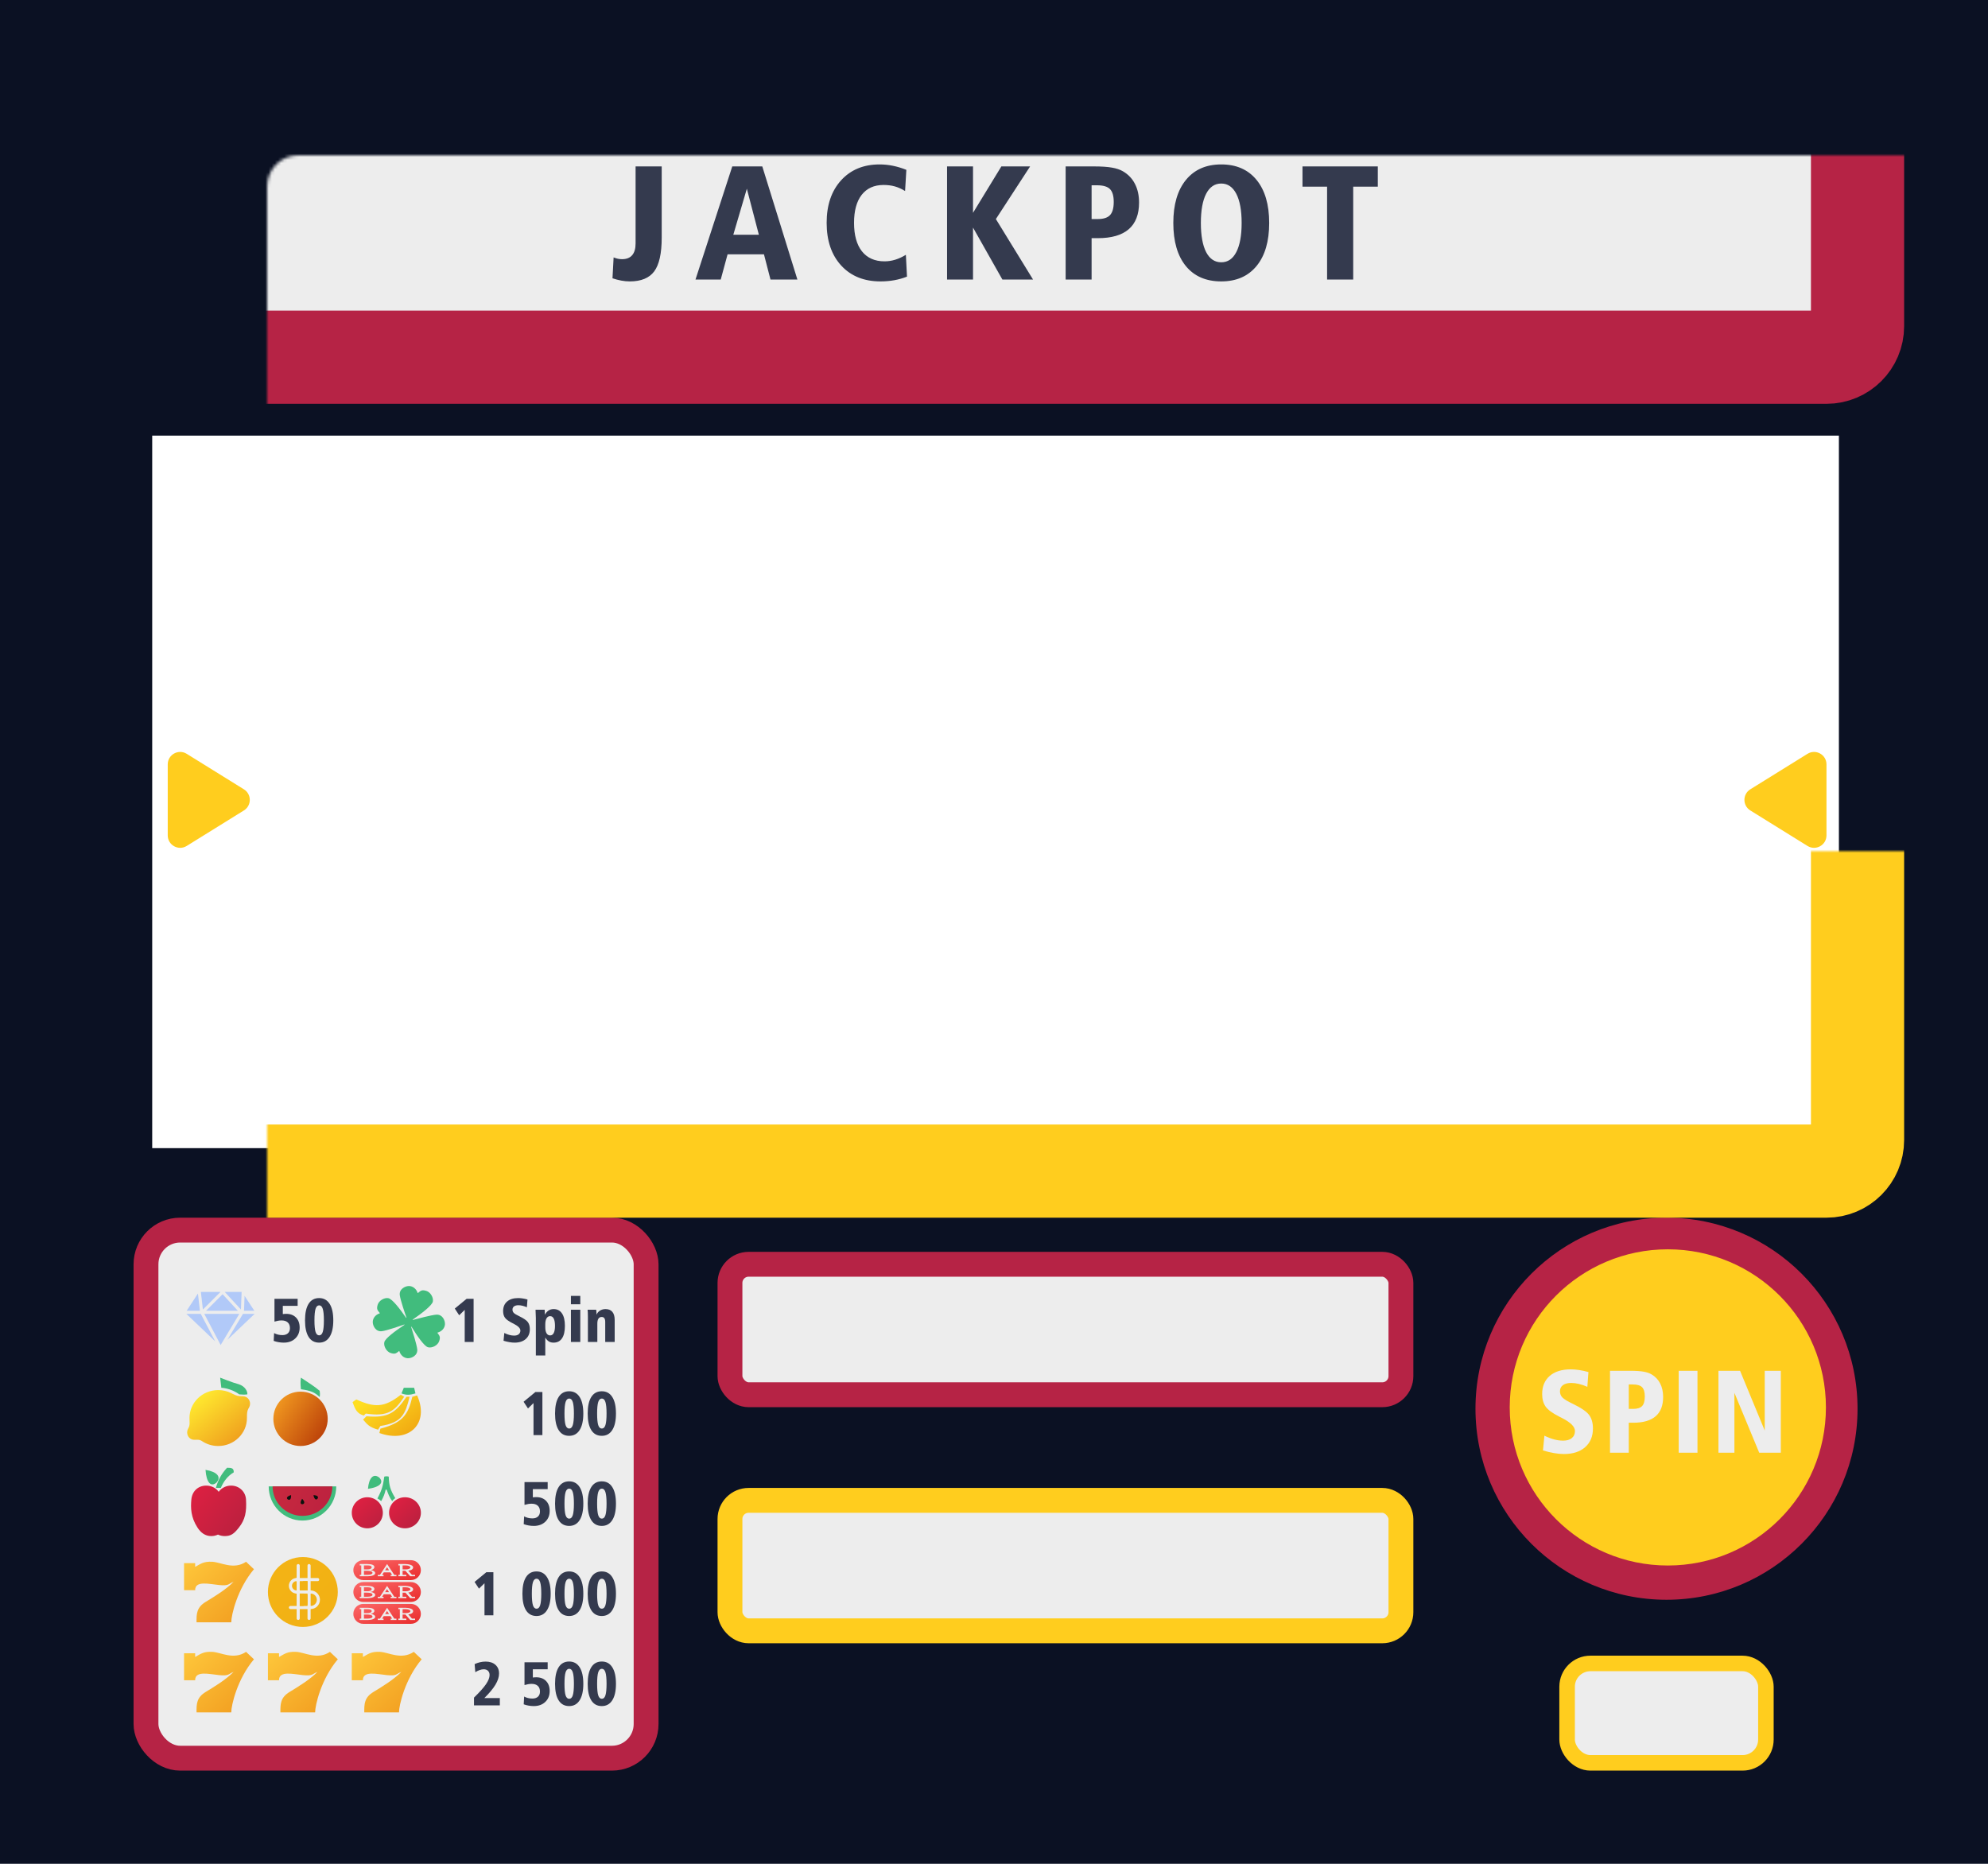 <svg width="640" height="600" viewBox="0 0 640 600" fill="none" xmlns="http://www.w3.org/2000/svg">
<g clip-path="url(#clip0_2_6497)">
<path fill-rule="evenodd" clip-rule="evenodd" d="M640 369.616V603H-8V369.616V-11H640V369.616ZM49 140.234V369.616H592V140.234H49Z" fill="#0B1123"/>
<rect x="47" y="396" width="161" height="170" rx="11" fill="#EDEDED" stroke="#B62345" stroke-width="8"/>
<path d="M74.449 551.25C74.449 549.001 76.349 540.579 81.75 534.165L79.217 531.767C75.194 534.464 71.171 531.917 68.339 531.767C65.508 531.618 64.566 532.456 62.826 533.416V532.217H59.25V540.909H62.826C62.784 537.718 67.445 538.961 70.575 539.261C73.704 539.56 73.391 538.964 75.194 538.212C72.907 540.586 69.233 542.857 66.253 544.656C63.273 546.454 63.25 548.525 63.273 551.25H74.449Z" fill="url(#paint0_linear_2_6497)"/>
<path d="M101.449 551.25C101.449 549.001 103.349 540.579 108.75 534.165L106.217 531.767C102.194 534.464 98.171 531.917 95.339 531.767C92.508 531.618 91.566 532.456 89.826 533.416V532.217H86.25V540.909H89.826C89.784 537.718 94.445 538.961 97.575 539.261C100.704 539.56 100.391 538.964 102.194 538.212C99.907 540.586 96.233 542.857 93.253 544.656C90.273 546.454 90.25 548.525 90.273 551.25H101.449Z" fill="url(#paint1_linear_2_6497)"/>
<path d="M128.449 551.25C128.449 549.001 130.349 540.579 135.75 534.165L133.217 531.767C129.194 534.464 125.171 531.917 122.339 531.767C119.508 531.618 118.566 532.456 116.826 533.416V532.217H113.25V540.909H116.826C116.784 537.718 121.445 538.961 124.575 539.261C127.704 539.56 127.391 538.964 129.194 538.212C126.907 540.586 123.233 542.857 120.253 544.656C117.273 546.454 117.25 548.525 117.273 551.25H128.449Z" fill="url(#paint2_linear_2_6497)"/>
<path d="M155.934 546.637H160.914V549H152.594V546.5C154.391 544.755 155.676 543.32 156.451 542.193C157.226 541.061 157.613 540.071 157.613 539.225C157.613 538.658 157.444 538.209 157.105 537.877C156.767 537.545 156.311 537.379 155.738 537.379C155.328 537.379 154.892 537.46 154.43 537.623C153.967 537.779 153.495 538.01 153.014 538.316L152.799 535.719C153.333 535.458 153.906 535.257 154.518 535.113C155.13 534.97 155.735 534.898 156.334 534.898C157.656 534.898 158.707 535.243 159.488 535.934C160.27 536.624 160.66 537.558 160.66 538.736C160.66 539.843 160.276 541.041 159.508 542.33C158.74 543.613 157.548 545.048 155.934 546.637ZM168.854 535.123H176.314V537.379H171.539V540.035C171.708 540.009 171.881 539.99 172.057 539.977C172.239 539.964 172.431 539.957 172.633 539.957C173.967 539.957 175.022 540.357 175.797 541.158C176.572 541.952 176.959 543.027 176.959 544.381C176.959 545.826 176.487 546.995 175.543 547.887C174.605 548.779 173.368 549.225 171.832 549.225C171.279 549.225 170.729 549.176 170.182 549.078C169.641 548.987 169.114 548.847 168.6 548.658L168.736 546.158C169.114 546.367 169.527 546.526 169.977 546.637C170.432 546.747 170.904 546.803 171.393 546.803C172.161 546.803 172.76 546.604 173.189 546.207C173.619 545.81 173.834 545.26 173.834 544.557C173.834 543.756 173.6 543.144 173.131 542.721C172.669 542.291 171.998 542.076 171.119 542.076C170.774 542.076 170.413 542.109 170.035 542.174C169.664 542.239 169.27 542.333 168.854 542.457V535.123ZM183.248 537.223C182.708 537.223 182.317 537.597 182.076 538.346C181.842 539.088 181.725 540.325 181.725 542.057C181.725 543.788 181.842 545.025 182.076 545.768C182.317 546.51 182.708 546.881 183.248 546.881C183.782 546.881 184.166 546.507 184.4 545.758C184.641 545.003 184.762 543.769 184.762 542.057C184.762 540.344 184.641 539.111 184.4 538.355C184.166 537.6 183.782 537.223 183.248 537.223ZM183.229 534.879C184.693 534.879 185.82 535.497 186.607 536.734C187.395 537.965 187.789 539.739 187.789 542.057C187.789 544.361 187.392 546.132 186.598 547.369C185.81 548.606 184.687 549.225 183.229 549.225C181.751 549.225 180.624 548.613 179.85 547.389C179.075 546.158 178.688 544.381 178.688 542.057C178.688 539.719 179.075 537.939 179.85 536.715C180.624 535.491 181.751 534.879 183.229 534.879ZM193.756 537.223C193.215 537.223 192.825 537.597 192.584 538.346C192.35 539.088 192.232 540.325 192.232 542.057C192.232 543.788 192.35 545.025 192.584 545.768C192.825 546.51 193.215 546.881 193.756 546.881C194.29 546.881 194.674 546.507 194.908 545.758C195.149 545.003 195.27 543.769 195.27 542.057C195.27 540.344 195.149 539.111 194.908 538.355C194.674 537.6 194.29 537.223 193.756 537.223ZM193.736 534.879C195.201 534.879 196.327 535.497 197.115 536.734C197.903 537.965 198.297 539.739 198.297 542.057C198.297 544.361 197.9 546.132 197.105 547.369C196.318 548.606 195.195 549.225 193.736 549.225C192.258 549.225 191.132 548.613 190.357 547.389C189.583 546.158 189.195 544.381 189.195 542.057C189.195 539.719 189.583 537.939 190.357 536.715C191.132 535.491 192.258 534.879 193.736 534.879Z" fill="#343A4E"/>
<path d="M108.75 512.5C108.75 518.713 103.713 523.75 97.5 523.75C91.287 523.75 86.25 518.713 86.25 512.5C86.25 506.287 91.287 501.25 97.5 501.25C103.713 501.25 108.75 506.287 108.75 512.5Z" fill="url(#paint3_linear_2_6497)"/>
<path d="M96 504V521" stroke="#EDEDED" stroke-linecap="round"/>
<path d="M99.5 504V521" stroke="#EDEDED" stroke-linecap="round"/>
<line x1="102.268" y1="508.5" x2="95.5" y2="508.5" stroke="#EDEDED" stroke-linecap="round"/>
<line x1="99.857" y1="512.5" x2="95.5" y2="512.5" stroke="#EDEDED" stroke-linecap="round"/>
<line x1="99.75" y1="517.5" x2="93.5" y2="517.5" stroke="#EDEDED" stroke-linecap="round"/>
<path d="M97.5 510.5C97.5 511.605 96.605 512.5 95.5 512.5C94.395 512.5 93.5 511.605 93.5 510.5C93.5 509.395 94.395 508.5 95.5 508.5C96.605 508.5 97.5 509.395 97.5 510.5Z" stroke="#EDEDED" stroke-linejoin="round"/>
<path d="M102.5 515C102.5 516.381 101.381 517.5 100 517.5C98.619 517.5 97.5 516.381 97.5 515C97.5 513.619 98.619 512.5 100 512.5C101.381 512.5 102.5 513.619 102.5 515Z" stroke="#EDEDED" stroke-linejoin="round"/>
<rect x="96.5" y="513" width="2.5" height="4" fill="#F2B114"/>
<rect x="96.5" y="509" width="2.5" height="3" fill="#F2B214"/>
<path fill-rule="evenodd" clip-rule="evenodd" d="M116.96 516.331C115.187 516.331 113.75 517.768 113.75 519.54C113.75 521.313 115.187 522.75 116.96 522.75H132.283C134.055 522.75 135.492 521.313 135.492 519.54C135.492 517.768 134.055 516.331 132.283 516.331H116.96ZM123.476 521.083V521.508H121.619V521.083H122.305C122.69 520.492 123.074 519.908 123.459 519.331C123.849 518.75 124.237 518.164 124.622 517.573C125.006 518.164 125.391 518.75 125.776 519.331C126.166 519.908 126.554 520.492 126.938 521.083H127.624V521.508H125.767V521.083H126.236C126.119 520.904 126.002 520.726 125.885 520.551C125.824 520.456 125.763 520.361 125.702 520.265H123.539L123.35 520.551L122.999 521.083H123.476ZM124.53 518.74C124.535 518.729 124.544 518.711 124.555 518.686C124.571 518.661 124.591 518.62 124.613 518.562L124.697 518.74L125.257 519.594H123.986C124.064 519.469 124.148 519.331 124.237 519.18C124.332 519.026 124.429 518.879 124.53 518.74ZM130.82 521.508V521.064H129.607V519.754H130.054H130.277C130.334 519.75 130.412 519.748 130.511 519.748L132.076 521.508H133.629V521.064H132.629L131.437 519.715C131.948 519.655 132.334 519.531 132.597 519.344C132.866 519.156 133.001 518.922 133.001 518.641C133.001 518.45 132.916 518.287 132.746 518.152C132.576 518.017 132.363 517.907 132.107 517.821C131.852 517.734 131.575 517.673 131.278 517.635C130.987 517.594 130.721 517.573 130.48 517.573H128.245V518.017H128.724V521.064H128.245V521.508H130.82ZM129.607 518.017H130.543C130.763 518.017 130.969 518.034 131.16 518.068C131.359 518.102 131.529 518.147 131.671 518.203C131.806 518.263 131.912 518.33 131.99 518.405C132.076 518.48 132.118 518.559 132.118 518.641C132.118 518.712 132.093 518.787 132.044 518.866C131.994 518.945 131.909 519.016 131.788 519.08C131.668 519.143 131.504 519.198 131.299 519.243C131.1 519.284 130.845 519.304 130.533 519.304H129.607V518.017ZM119.295 521.446C119.007 521.487 118.712 521.508 118.41 521.508H115.82V521.064H116.294V518.017H115.82V517.573H118.221C118.565 517.573 118.877 517.592 119.158 517.629C119.446 517.667 119.691 517.725 119.895 517.804C120.092 517.882 120.246 517.985 120.358 518.113C120.471 518.236 120.527 518.384 120.527 518.557C120.527 518.789 120.421 518.993 120.211 519.169C120.007 519.346 119.695 519.465 119.274 519.529C119.47 519.552 119.66 519.589 119.842 519.642C120.032 519.694 120.197 519.761 120.337 519.844C120.471 519.926 120.579 520.022 120.664 520.131C120.748 520.239 120.79 520.361 120.79 520.496C120.79 520.665 120.723 520.813 120.59 520.94C120.457 521.064 120.281 521.167 120.064 521.249C119.839 521.335 119.583 521.401 119.295 521.446ZM118.189 519.748H117.168V521.064H118.337C118.554 521.064 118.758 521.05 118.947 521.024C119.137 520.998 119.305 520.957 119.453 520.901C119.593 520.848 119.706 520.783 119.79 520.704C119.874 520.625 119.916 520.531 119.916 520.423C119.916 520.307 119.867 520.206 119.769 520.119C119.67 520.033 119.544 519.962 119.39 519.906C119.228 519.853 119.042 519.814 118.832 519.788C118.621 519.761 118.407 519.748 118.189 519.748ZM118.284 518.017H117.168V519.304H118.305C118.719 519.304 119.046 519.243 119.284 519.119C119.53 518.995 119.653 518.832 119.653 518.63C119.653 518.514 119.614 518.416 119.537 518.338C119.467 518.255 119.365 518.19 119.232 518.141C119.112 518.1 118.972 518.07 118.811 518.051C118.649 518.029 118.474 518.017 118.284 518.017Z" fill="url(#paint4_linear_2_6497)"/>
<path fill-rule="evenodd" clip-rule="evenodd" d="M116.96 509.291C115.187 509.291 113.75 510.728 113.75 512.5C113.75 514.273 115.187 515.71 116.96 515.71H132.283C134.055 515.71 135.492 514.273 135.492 512.5C135.492 510.728 134.055 509.291 132.283 509.291H116.96ZM123.476 514.042V514.467H121.619V514.042H122.305C122.69 513.451 123.074 512.867 123.459 512.29C123.849 511.71 124.237 511.124 124.622 510.533C125.006 511.124 125.391 511.71 125.776 512.29C126.166 512.867 126.554 513.451 126.938 514.042H127.624V514.467H125.767V514.042H126.236C126.119 513.863 126.002 513.686 125.885 513.51C125.824 513.416 125.763 513.32 125.702 513.225H123.539L123.35 513.51L122.999 514.042H123.476ZM124.53 511.699C124.535 511.688 124.544 511.67 124.555 511.645C124.571 511.62 124.591 511.579 124.613 511.522L124.697 511.699L125.257 512.554H123.986C124.064 512.428 124.148 512.29 124.237 512.14C124.332 511.986 124.429 511.839 124.53 511.699ZM130.82 514.467V514.023H129.607V512.713H130.054H130.277C130.334 512.71 130.412 512.708 130.511 512.708L132.076 514.467H133.629V514.023H132.629L131.437 512.674C131.948 512.614 132.334 512.491 132.597 512.303C132.866 512.116 133.001 511.882 133.001 511.601C133.001 511.41 132.916 511.247 132.746 511.112C132.576 510.977 132.363 510.866 132.107 510.78C131.852 510.694 131.575 510.632 131.278 510.595C130.987 510.553 130.721 510.533 130.48 510.533H128.245V510.977H128.724V514.023H128.245V514.467H130.82ZM129.607 510.977H130.543C130.763 510.977 130.969 510.994 131.16 511.027C131.359 511.061 131.529 511.106 131.671 511.162C131.806 511.222 131.912 511.29 131.99 511.365C132.076 511.439 132.118 511.518 132.118 511.601C132.118 511.672 132.093 511.747 132.044 511.825C131.994 511.904 131.909 511.975 131.788 512.039C131.668 512.103 131.504 512.157 131.299 512.202C131.1 512.243 130.845 512.264 130.533 512.264H129.607V510.977ZM119.295 514.405C119.007 514.446 118.712 514.467 118.41 514.467H115.82V514.023H116.294V510.977H115.82V510.533H118.221C118.565 510.533 118.877 510.551 119.158 510.589C119.446 510.626 119.691 510.684 119.895 510.763C120.092 510.842 120.246 510.945 120.358 511.072C120.471 511.196 120.527 511.344 120.527 511.516C120.527 511.749 120.421 511.953 120.211 512.129C120.007 512.305 119.695 512.425 119.274 512.489C119.47 512.511 119.66 512.549 119.842 512.601C120.032 512.654 120.197 512.721 120.337 512.803C120.471 512.886 120.579 512.981 120.664 513.09C120.748 513.199 120.79 513.32 120.79 513.455C120.79 513.624 120.723 513.772 120.59 513.899C120.457 514.023 120.281 514.126 120.064 514.209C119.839 514.295 119.583 514.36 119.295 514.405ZM118.189 512.708H117.168V514.023H118.337C118.554 514.023 118.758 514.01 118.947 513.984C119.137 513.957 119.305 513.916 119.453 513.86C119.593 513.808 119.706 513.742 119.79 513.663C119.874 513.585 119.916 513.491 119.916 513.382C119.916 513.266 119.867 513.165 119.769 513.079C119.67 512.993 119.544 512.921 119.39 512.865C119.228 512.813 119.042 512.773 118.832 512.747C118.621 512.721 118.407 512.708 118.189 512.708ZM118.284 510.977H117.168V512.264H118.305C118.719 512.264 119.046 512.202 119.284 512.078C119.53 511.955 119.653 511.792 119.653 511.589C119.653 511.473 119.614 511.376 119.537 511.297C119.467 511.215 119.365 511.149 119.232 511.1C119.112 511.059 118.972 511.029 118.811 511.01C118.649 510.988 118.474 510.977 118.284 510.977Z" fill="url(#paint5_linear_2_6497)"/>
<path fill-rule="evenodd" clip-rule="evenodd" d="M116.96 502.25C115.187 502.25 113.75 503.687 113.75 505.46C113.75 507.232 115.187 508.669 116.96 508.669H132.283C134.055 508.669 135.492 507.232 135.492 505.46C135.492 503.687 134.055 502.25 132.283 502.25H116.96ZM123.476 507.002V507.427H121.619V507.002H122.305C122.69 506.411 123.074 505.827 123.459 505.25C123.849 504.669 124.237 504.083 124.622 503.492C125.006 504.083 125.391 504.669 125.776 505.25C126.166 505.827 126.554 506.411 126.938 507.002H127.624V507.427H125.767V507.002H126.236C126.119 506.823 126.002 506.645 125.885 506.47C125.824 506.375 125.763 506.28 125.702 506.184H123.539L123.35 506.47L122.999 507.002H123.476ZM124.53 504.659C124.535 504.648 124.544 504.63 124.555 504.605C124.571 504.58 124.591 504.538 124.613 504.481L124.697 504.659L125.257 505.513H123.986C124.064 505.388 124.148 505.25 124.237 505.099C124.332 504.945 124.429 504.798 124.53 504.659ZM130.82 507.427V506.983H129.607V505.673H130.054H130.277C130.334 505.669 130.412 505.667 130.511 505.667L132.076 507.427H133.629V506.983H132.629L131.437 505.634C131.948 505.574 132.334 505.45 132.597 505.263C132.866 505.075 133.001 504.841 133.001 504.56C133.001 504.369 132.916 504.206 132.746 504.071C132.576 503.936 132.363 503.826 132.107 503.739C131.852 503.653 131.575 503.591 131.278 503.554C130.987 503.513 130.721 503.492 130.48 503.492H128.245V503.936H128.724V506.983H128.245V507.427H130.82ZM129.607 503.936H130.543C130.763 503.936 130.969 503.953 131.16 503.987C131.359 504.021 131.529 504.065 131.671 504.122C131.806 504.182 131.912 504.249 131.99 504.324C132.076 504.399 132.118 504.478 132.118 504.56C132.118 504.631 132.093 504.706 132.044 504.785C131.994 504.864 131.909 504.935 131.788 504.998C131.668 505.062 131.504 505.117 131.299 505.161C131.1 505.203 130.845 505.223 130.533 505.223H129.607V503.936ZM119.295 507.365C119.007 507.406 118.712 507.427 118.41 507.427H115.82V506.983H116.294V503.936H115.82V503.492H118.221C118.565 503.492 118.877 503.511 119.158 503.548C119.446 503.586 119.691 503.644 119.895 503.723C120.092 503.801 120.246 503.904 120.358 504.032C120.471 504.155 120.527 504.303 120.527 504.476C120.527 504.708 120.421 504.912 120.211 505.088C120.007 505.265 119.695 505.384 119.274 505.448C119.47 505.471 119.66 505.508 119.842 505.561C120.032 505.613 120.197 505.68 120.337 505.763C120.471 505.845 120.579 505.941 120.664 506.05C120.748 506.158 120.79 506.28 120.79 506.415C120.79 506.583 120.723 506.731 120.59 506.859C120.457 506.983 120.281 507.086 120.064 507.168C119.839 507.254 119.583 507.32 119.295 507.365ZM118.189 505.667H117.168V506.983H118.337C118.554 506.983 118.758 506.969 118.947 506.943C119.137 506.917 119.305 506.876 119.453 506.82C119.593 506.767 119.706 506.701 119.79 506.623C119.874 506.544 119.916 506.45 119.916 506.342C119.916 506.226 119.867 506.124 119.769 506.038C119.67 505.952 119.544 505.881 119.39 505.825C119.228 505.772 119.042 505.733 118.832 505.707C118.621 505.68 118.407 505.667 118.189 505.667ZM118.284 503.936H117.168V505.223H118.305C118.719 505.223 119.046 505.161 119.284 505.038C119.53 504.914 119.653 504.751 119.653 504.549C119.653 504.433 119.614 504.335 119.537 504.257C119.467 504.174 119.365 504.109 119.232 504.06C119.112 504.019 118.972 503.989 118.811 503.97C118.649 503.947 118.474 503.936 118.284 503.936Z" fill="url(#paint6_linear_2_6497)"/>
<path d="M74.449 522.25C74.449 520.001 76.349 511.579 81.75 505.165L79.217 502.767C75.194 505.464 71.171 502.917 68.339 502.767C65.508 502.618 64.566 503.456 62.826 504.416V503.217H59.25V511.909H62.826C62.784 508.718 67.445 509.961 70.575 510.261C73.704 510.56 73.391 509.964 75.194 509.212C72.907 511.586 69.233 513.857 66.253 515.656C63.273 517.454 63.25 519.525 63.273 522.25H74.449Z" fill="url(#paint7_linear_2_6497)"/>
<path d="M156.578 506.123H158.834V520H155.973V509.678L154.195 511.416L152.779 509.258L156.578 506.123ZM172.74 508.223C172.2 508.223 171.809 508.597 171.568 509.346C171.334 510.088 171.217 511.325 171.217 513.057C171.217 514.788 171.334 516.025 171.568 516.768C171.809 517.51 172.2 517.881 172.74 517.881C173.274 517.881 173.658 517.507 173.893 516.758C174.133 516.003 174.254 514.769 174.254 513.057C174.254 511.344 174.133 510.111 173.893 509.355C173.658 508.6 173.274 508.223 172.74 508.223ZM172.721 505.879C174.186 505.879 175.312 506.497 176.1 507.734C176.887 508.965 177.281 510.739 177.281 513.057C177.281 515.361 176.884 517.132 176.09 518.369C175.302 519.606 174.179 520.225 172.721 520.225C171.243 520.225 170.117 519.613 169.342 518.389C168.567 517.158 168.18 515.381 168.18 513.057C168.18 510.719 168.567 508.939 169.342 507.715C170.117 506.491 171.243 505.879 172.721 505.879ZM183.248 508.223C182.708 508.223 182.317 508.597 182.076 509.346C181.842 510.088 181.725 511.325 181.725 513.057C181.725 514.788 181.842 516.025 182.076 516.768C182.317 517.51 182.708 517.881 183.248 517.881C183.782 517.881 184.166 517.507 184.4 516.758C184.641 516.003 184.762 514.769 184.762 513.057C184.762 511.344 184.641 510.111 184.4 509.355C184.166 508.6 183.782 508.223 183.248 508.223ZM183.229 505.879C184.693 505.879 185.82 506.497 186.607 507.734C187.395 508.965 187.789 510.739 187.789 513.057C187.789 515.361 187.392 517.132 186.598 518.369C185.81 519.606 184.687 520.225 183.229 520.225C181.751 520.225 180.624 519.613 179.85 518.389C179.075 517.158 178.688 515.381 178.688 513.057C178.688 510.719 179.075 508.939 179.85 507.715C180.624 506.491 181.751 505.879 183.229 505.879ZM193.756 508.223C193.215 508.223 192.825 508.597 192.584 509.346C192.35 510.088 192.232 511.325 192.232 513.057C192.232 514.788 192.35 516.025 192.584 516.768C192.825 517.51 193.215 517.881 193.756 517.881C194.29 517.881 194.674 517.507 194.908 516.758C195.149 516.003 195.27 514.769 195.27 513.057C195.27 511.344 195.149 510.111 194.908 509.355C194.674 508.6 194.29 508.223 193.756 508.223ZM193.736 505.879C195.201 505.879 196.327 506.497 197.115 507.734C197.903 508.965 198.297 510.739 198.297 513.057C198.297 515.361 197.9 517.132 197.105 518.369C196.318 519.606 195.195 520.225 193.736 520.225C192.258 520.225 191.132 519.613 190.357 518.389C189.583 517.158 189.195 515.381 189.195 513.057C189.195 510.719 189.583 508.939 190.357 507.715C191.132 506.491 192.258 505.879 193.736 505.879Z" fill="#343A4E"/>
<path d="M72.343 494.5C71.562 494.5 70.825 494.326 70.173 494.018C69.521 494.326 68.783 494.5 68.002 494.5C66.006 494.5 64.61 493.356 63.571 491.754C61.38 488.373 61.36 485.345 61.604 482.713C61.847 480.081 63.752 478.25 66.402 478.25C68.071 478.25 69.541 479.043 70.401 480.245C70.869 479.591 71.518 479.058 72.281 478.708C72.92 478.415 73.639 478.25 74.4 478.25C77.05 478.25 79.058 480.252 79.198 482.713C79.426 486.718 78.939 489.174 76.913 491.754C75.313 493.789 74.34 494.5 72.343 494.5Z" fill="url(#paint8_linear_2_6497)"/>
<path d="M66.163 473.184C66.444 477.243 67.851 478.804 69.653 477.313C71.385 475.468 69.879 473.779 66.163 473.184Z" fill="#41BC7D"/>
<path d="M73.103 472.5C74.621 472.503 75.285 472.663 75.249 473.982C73.213 475.202 71.973 476.936 71.081 479H69.5C70.164 476.531 71.271 474.47 73.103 472.5Z" fill="#41BC7D"/>
<circle cx="118.25" cy="487" r="5" fill="url(#paint9_linear_2_6497)"/>
<ellipse cx="130.375" cy="487" rx="5.125" ry="5" fill="url(#paint10_linear_2_6497)"/>
<path d="M125.149 475.356C124.629 475.236 124.328 475.194 123.712 475.356C123.333 478.086 123.002 479.62 121.5 482.385C122.075 482.704 122.353 482.891 122.716 483.25C123.514 481.812 123.825 480.992 124.154 479.574C124.154 479.574 124.356 479.506 124.486 479.574C125.028 481.083 125.344 481.924 126.255 483.25C126.587 482.816 126.806 482.604 127.25 482.277C125.664 479.696 125.221 478.174 125.149 475.356Z" fill="#41BC7D"/>
<path d="M118.458 479.298C122.29 478.736 123.669 477.287 122.122 475.685C120.245 474.175 118.752 475.728 118.458 479.298Z" fill="#41BC7D"/>
<path d="M108.25 478.5C108.25 484.575 103.381 489.5 97.375 489.5C91.369 489.5 86.5 484.575 86.5 478.5H108.25Z" fill="#41BC7D"/>
<path d="M107 478.5C107 483.747 102.691 488 97.375 488C92.059 488 87.75 483.747 87.75 478.5H107Z" fill="url(#paint11_linear_2_6497)"/>
<path d="M97.264 482.5C96.571 483.612 96.643 484.285 97.395 484.236C98.195 484.082 98.121 483.357 97.264 482.5Z" fill="#09120D"/>
<path d="M100.9 481.336C101.189 482.614 101.713 483.042 102.214 482.479C102.675 481.807 102.112 481.343 100.9 481.336Z" fill="#09120D"/>
<path d="M93.701 481.3C92.446 481.676 92.056 482.229 92.652 482.689C93.355 483.102 93.778 482.509 93.701 481.3Z" fill="#09120D"/>
<path d="M168.854 477.123H176.314V479.379H171.539V482.035C171.708 482.009 171.881 481.99 172.057 481.977C172.239 481.964 172.431 481.957 172.633 481.957C173.967 481.957 175.022 482.357 175.797 483.158C176.572 483.952 176.959 485.027 176.959 486.381C176.959 487.826 176.487 488.995 175.543 489.887C174.605 490.779 173.368 491.225 171.832 491.225C171.279 491.225 170.729 491.176 170.182 491.078C169.641 490.987 169.114 490.847 168.6 490.658L168.736 488.158C169.114 488.367 169.527 488.526 169.977 488.637C170.432 488.747 170.904 488.803 171.393 488.803C172.161 488.803 172.76 488.604 173.189 488.207C173.619 487.81 173.834 487.26 173.834 486.557C173.834 485.756 173.6 485.144 173.131 484.721C172.669 484.291 171.998 484.076 171.119 484.076C170.774 484.076 170.413 484.109 170.035 484.174C169.664 484.239 169.27 484.333 168.854 484.457V477.123ZM183.248 479.223C182.708 479.223 182.317 479.597 182.076 480.346C181.842 481.088 181.725 482.325 181.725 484.057C181.725 485.788 181.842 487.025 182.076 487.768C182.317 488.51 182.708 488.881 183.248 488.881C183.782 488.881 184.166 488.507 184.4 487.758C184.641 487.003 184.762 485.769 184.762 484.057C184.762 482.344 184.641 481.111 184.4 480.355C184.166 479.6 183.782 479.223 183.248 479.223ZM183.229 476.879C184.693 476.879 185.82 477.497 186.607 478.734C187.395 479.965 187.789 481.739 187.789 484.057C187.789 486.361 187.392 488.132 186.598 489.369C185.81 490.606 184.687 491.225 183.229 491.225C181.751 491.225 180.624 490.613 179.85 489.389C179.075 488.158 178.688 486.381 178.688 484.057C178.688 481.719 179.075 479.939 179.85 478.715C180.624 477.491 181.751 476.879 183.229 476.879ZM193.756 479.223C193.215 479.223 192.825 479.597 192.584 480.346C192.35 481.088 192.232 482.325 192.232 484.057C192.232 485.788 192.35 487.025 192.584 487.768C192.825 488.51 193.215 488.881 193.756 488.881C194.29 488.881 194.674 488.507 194.908 487.758C195.149 487.003 195.27 485.769 195.27 484.057C195.27 482.344 195.149 481.111 194.908 480.355C194.674 479.6 194.29 479.223 193.756 479.223ZM193.736 476.879C195.201 476.879 196.327 477.497 197.115 478.734C197.903 479.965 198.297 481.739 198.297 484.057C198.297 486.361 197.9 488.132 197.105 489.369C196.318 490.606 195.195 491.225 193.736 491.225C192.258 491.225 191.132 490.613 190.357 489.389C189.583 488.158 189.195 486.381 189.195 484.057C189.195 481.719 189.583 479.939 190.357 478.715C191.132 477.491 192.258 476.879 193.736 476.879Z" fill="#343A4E"/>
<circle cx="96.75" cy="456.75" r="8.75" fill="url(#paint12_linear_2_6497)"/>
<path d="M96.882 443.5C96.691 444.733 96.722 445.587 96.882 447.23C100.033 447.668 101.347 448.224 102.918 449.75C103.044 448.84 103.01 448.432 102.918 447.734C101.092 446.175 98.977 444.916 96.882 443.5Z" fill="#41BC7D"/>
<path d="M70.25 465.5C75.359 465.5 79.5 461.471 79.5 456.5C79.5 455.045 79.5 454.291 80.038 453.316C80.101 453.202 80.172 453.086 80.25 452.964C80.41 452.638 80.5 452.268 80.5 451.875C80.5 450.563 79.5 449.5 78.25 449.5L78.222 449.5C76.751 449.508 76.036 449.302 74.889 448.712C74.744 448.637 74.591 448.556 74.43 448.469C73.174 447.849 71.754 447.5 70.25 447.5C65.141 447.5 61 451.529 61 456.5C61 458.031 61.222 458.675 60.62 459.819C60.583 459.89 60.543 459.962 60.5 460.036C60.34 460.362 60.25 460.732 60.25 461.125C60.25 462.437 61.257 463.5 62.5 463.5C63.75 463.5 64.125 463.375 64.875 463.825C66.39 464.88 68.246 465.5 70.25 465.5Z" fill="url(#paint13_linear_2_6497)"/>
<path d="M70.875 443.5L71.25 446.75C71.25 446.75 74.336 446.85 77 448.875C78.5 448.966 78.5 449.007 79.625 448.875C79.742 447.992 78.939 446.267 76.875 445.625C74.861 445.103 70.875 443.5 70.875 443.5Z" fill="#41BC7D"/>
<path d="M114.703 450.513C120.569 453.174 123.734 453.19 129.025 449L130.118 449.649C127.088 454.201 124.952 456.159 117.764 455.053L117.108 455.702C114.898 455.025 114.359 453.761 113.5 451.378L114.703 450.513Z" fill="url(#paint14_linear_2_6497)"/>
<path d="M117.983 455.918C124.951 456.567 127.279 454.863 130.884 449.649H131.868C130.496 455.096 129.517 457.988 122.465 459.053L121.7 460.242C118.831 459.429 118.209 458.521 116.889 456.999L117.983 455.918Z" fill="url(#paint15_linear_2_6497)"/>
<path d="M134.273 449.216C138.318 458.08 131.868 464.782 122.137 461.323L122.465 459.918C129.665 458.018 131.384 455.418 132.742 449.649L134.273 449.216Z" fill="url(#paint16_linear_2_6497)"/>
<path d="M133.321 446.75L133.75 448.572C131.778 449.148 130.794 449.138 129.25 448.572L130 446.75H133.321Z" fill="#41BC7D"/>
<path d="M172.359 448.123H174.615V462H171.754V451.678L169.977 453.416L168.561 451.258L172.359 448.123ZM183.248 450.223C182.708 450.223 182.317 450.597 182.076 451.346C181.842 452.088 181.725 453.325 181.725 455.057C181.725 456.788 181.842 458.025 182.076 458.768C182.317 459.51 182.708 459.881 183.248 459.881C183.782 459.881 184.166 459.507 184.4 458.758C184.641 458.003 184.762 456.769 184.762 455.057C184.762 453.344 184.641 452.111 184.4 451.355C184.166 450.6 183.782 450.223 183.248 450.223ZM183.229 447.879C184.693 447.879 185.82 448.497 186.607 449.734C187.395 450.965 187.789 452.739 187.789 455.057C187.789 457.361 187.392 459.132 186.598 460.369C185.81 461.606 184.687 462.225 183.229 462.225C181.751 462.225 180.624 461.613 179.85 460.389C179.075 459.158 178.688 457.381 178.688 455.057C178.688 452.719 179.075 450.939 179.85 449.715C180.624 448.491 181.751 447.879 183.229 447.879ZM193.756 450.223C193.215 450.223 192.825 450.597 192.584 451.346C192.35 452.088 192.232 453.325 192.232 455.057C192.232 456.788 192.35 458.025 192.584 458.768C192.825 459.51 193.215 459.881 193.756 459.881C194.29 459.881 194.674 459.507 194.908 458.758C195.149 458.003 195.27 456.769 195.27 455.057C195.27 453.344 195.149 452.111 194.908 451.355C194.674 450.6 194.29 450.223 193.756 450.223ZM193.736 447.879C195.201 447.879 196.327 448.497 197.115 449.734C197.903 450.965 198.297 452.739 198.297 455.057C198.297 457.361 197.9 459.132 197.105 460.369C196.318 461.606 195.195 462.225 193.736 462.225C192.258 462.225 191.132 461.613 190.357 460.389C189.583 459.158 189.195 457.381 189.195 455.057C189.195 452.719 189.583 450.939 190.357 449.715C191.132 448.491 192.258 447.879 193.736 447.879Z" fill="#343A4E"/>
<path d="M88.361 418.123H95.822V420.379H91.047V423.035C91.216 423.009 91.389 422.99 91.564 422.977C91.747 422.964 91.939 422.957 92.141 422.957C93.475 422.957 94.53 423.357 95.305 424.158C96.079 424.952 96.467 426.027 96.467 427.381C96.467 428.826 95.995 429.995 95.051 430.887C94.113 431.779 92.876 432.225 91.34 432.225C90.787 432.225 90.236 432.176 89.689 432.078C89.149 431.987 88.622 431.847 88.107 431.658L88.244 429.158C88.622 429.367 89.035 429.526 89.484 429.637C89.94 429.747 90.412 429.803 90.9 429.803C91.669 429.803 92.268 429.604 92.697 429.207C93.127 428.81 93.342 428.26 93.342 427.557C93.342 426.756 93.107 426.144 92.639 425.721C92.176 425.291 91.506 425.076 90.627 425.076C90.282 425.076 89.921 425.109 89.543 425.174C89.172 425.239 88.778 425.333 88.361 425.457V418.123ZM102.756 420.223C102.215 420.223 101.825 420.597 101.584 421.346C101.35 422.088 101.232 423.325 101.232 425.057C101.232 426.788 101.35 428.025 101.584 428.768C101.825 429.51 102.215 429.881 102.756 429.881C103.29 429.881 103.674 429.507 103.908 428.758C104.149 428.003 104.27 426.769 104.27 425.057C104.27 423.344 104.149 422.111 103.908 421.355C103.674 420.6 103.29 420.223 102.756 420.223ZM102.736 417.879C104.201 417.879 105.327 418.497 106.115 419.734C106.903 420.965 107.297 422.739 107.297 425.057C107.297 427.361 106.9 429.132 106.105 430.369C105.318 431.606 104.195 432.225 102.736 432.225C101.258 432.225 100.132 431.613 99.357 430.389C98.583 429.158 98.195 427.381 98.195 425.057C98.195 422.719 98.583 420.939 99.357 419.715C100.132 418.491 101.258 417.879 102.736 417.879Z" fill="#343A4E"/>
<path d="M150.211 418.123H152.467V432H149.605V421.678L147.828 423.416L146.412 421.258L150.211 418.123ZM169.811 418.338L169.625 420.838C169.137 420.623 168.661 420.46 168.199 420.35C167.737 420.239 167.307 420.184 166.91 420.184C166.298 420.184 165.823 420.307 165.484 420.555C165.152 420.802 164.986 421.15 164.986 421.6C164.986 422.016 165.126 422.368 165.406 422.654C165.686 422.941 166.259 423.289 167.125 423.699C168.57 424.396 169.505 425.034 169.928 425.613C170.357 426.193 170.572 426.954 170.572 427.898C170.572 429.233 170.133 430.288 169.254 431.062C168.375 431.837 167.174 432.225 165.65 432.225C165.123 432.225 164.57 432.173 163.99 432.068C163.411 431.971 162.783 431.821 162.105 431.619L162.35 429.119C162.936 429.406 163.489 429.617 164.01 429.754C164.531 429.891 165.032 429.959 165.514 429.959C166.145 429.959 166.637 429.816 166.988 429.529C167.346 429.236 167.525 428.833 167.525 428.318C167.525 427.596 166.786 426.86 165.309 426.111C165.126 426.02 164.99 425.952 164.898 425.906C163.727 425.314 162.945 424.741 162.555 424.188C162.164 423.634 161.969 422.924 161.969 422.059C161.969 420.757 162.395 419.734 163.248 418.992C164.107 418.25 165.296 417.879 166.812 417.879C167.275 417.879 167.753 417.918 168.248 417.996C168.743 418.068 169.264 418.182 169.811 418.338ZM175.543 430.584V436.355H172.506V424.324C172.506 424.227 172.49 423.771 172.457 422.957C172.438 422.423 172.421 421.984 172.408 421.639H175.338C175.357 421.808 175.374 422.01 175.387 422.244C175.4 422.479 175.413 422.811 175.426 423.24C175.758 422.622 176.152 422.166 176.607 421.873C177.07 421.574 177.61 421.424 178.229 421.424C179.394 421.424 180.289 421.886 180.914 422.811C181.546 423.735 181.861 425.073 181.861 426.824C181.861 428.589 181.549 429.93 180.924 430.848C180.305 431.766 179.394 432.225 178.189 432.225C177.604 432.225 177.102 432.094 176.686 431.834C176.269 431.574 175.888 431.157 175.543 430.584ZM175.543 427.264C175.543 428.104 175.68 428.755 175.953 429.217C176.227 429.673 176.611 429.9 177.105 429.9C177.613 429.9 178.001 429.64 178.268 429.119C178.535 428.598 178.668 427.833 178.668 426.824C178.668 425.796 178.535 425.018 178.268 424.49C178.007 423.963 177.62 423.699 177.105 423.699C176.611 423.699 176.227 423.93 175.953 424.393C175.68 424.848 175.543 425.496 175.543 426.336V427.264ZM183.795 421.639H186.812V432H183.795V421.639ZM183.795 417.176H186.812V419.881H183.795V417.176ZM197.887 424.92V432H194.84V425.604C194.84 425.037 194.745 424.624 194.557 424.363C194.374 424.096 194.085 423.963 193.688 423.963C193.238 423.963 192.893 424.145 192.652 424.51C192.418 424.874 192.301 425.405 192.301 426.102V432H189.264V423.885C189.264 423.286 189.254 422.83 189.234 422.518C189.221 422.205 189.199 421.912 189.166 421.639H191.939C191.979 421.951 192.005 422.238 192.018 422.498C192.037 422.752 192.047 422.993 192.047 423.221C192.281 422.661 192.656 422.221 193.17 421.902C193.691 421.583 194.283 421.424 194.947 421.424C195.904 421.424 196.633 421.72 197.135 422.312C197.636 422.905 197.887 423.774 197.887 424.92Z" fill="#343A4E"/>
<path fill-rule="evenodd" clip-rule="evenodd" d="M77.568 421.561L77.786 415.902L77.92 415.908L77.917 415.902H72.345L77.568 421.561ZM70.984 415.902H64.666L65.319 421.567L70.984 415.902L70.984 415.902ZM71.663 416.638L66.335 421.966H76.581L71.663 416.638ZM60 422.966H64.631L69.289 431.815L60 422.966ZM71.043 433C71.055 432.964 71.07 432.929 71.091 432.895L77.048 422.966H65.761L71.043 433ZM73.206 431.314L81.969 422.966H78.18L78.205 422.981L77.948 423.41L73.206 431.314ZM78.554 421.966H81.873L78.738 417.161L78.554 421.966ZM60.096 421.966L63.718 416.414L64.359 421.966H60.096Z" fill="#B1C9F8" fill-opacity="0.99"/>
<path d="M122.262 422.696C122.292 422.731 122.275 422.785 122.231 422.799C120.923 423.212 120.007 424.327 120 425.579C119.993 426.861 121.008 428.79 122.933 428.545C124.508 428.344 128.671 426.907 130.136 426.39C130.207 426.364 130.256 426.466 130.193 426.508C127.225 428.469 123.996 430.866 123.725 432.079C123.44 433.355 124.426 435.172 125.828 435.588C127.193 435.994 127.514 435.691 128.461 434.94C128.497 434.911 128.551 434.929 128.564 434.973C128.954 436.287 130.054 437.221 131.307 437.249C132.589 437.278 134.535 436.296 134.321 434.367C134.148 432.799 132.844 428.663 132.363 427.171C132.339 427.098 132.443 427.05 132.483 427.115C134.333 430.143 136.602 433.406 137.802 433.72C139.067 434.051 140.919 433.132 141.386 431.746C141.841 430.397 141.55 430.065 140.834 429.092C140.806 429.055 140.826 429.002 140.871 428.99C142.198 428.648 143.172 427.583 143.246 426.333C143.321 425.053 142.41 423.072 140.474 423.216C138.829 423.337 134.259 424.56 132.923 424.925C132.853 424.944 132.811 424.849 132.87 424.808C135.831 422.764 139.101 420.238 139.349 419.001C139.605 417.719 138.579 415.924 137.168 415.539C135.794 415.164 135.48 415.474 134.55 416.246C134.515 416.275 134.461 416.259 134.447 416.215C134.027 414.91 132.907 414 131.654 414C130.371 414 128.448 415.026 128.704 416.949C128.916 418.538 130.353 422.751 130.846 424.169C130.871 424.24 130.771 424.288 130.729 424.226C128.715 421.289 126.268 418.166 125.045 417.914C123.764 417.65 121.963 418.666 121.57 420.074C121.187 421.446 121.496 421.762 122.262 422.696Z" fill="#41BC7D"/>
<rect x="504.5" y="535.5" width="64" height="32" rx="7.5" fill="#EDEDED" stroke="#FFCD1E" stroke-width="5"/>
<rect x="235" y="483" width="216" height="42" rx="6" fill="#EDEDED" stroke="#FFCD1E" stroke-width="8"/>
<rect x="235" y="407" width="216" height="42" rx="6" fill="#EDEDED" stroke="#B62345" stroke-width="8"/>
<circle cx="536.5" cy="453.5" r="61.5" fill="#B62345"/>
<circle cx="536.924" cy="453.076" r="50.897" fill="#FFCD1E"/>
<path d="M511.369 441.697L511.017 446.447C510.089 446.039 509.186 445.73 508.308 445.52C507.43 445.309 506.613 445.204 505.859 445.204C504.696 445.204 503.793 445.439 503.15 445.909C502.519 446.379 502.203 447.041 502.203 447.895C502.203 448.686 502.469 449.354 503.001 449.898C503.533 450.443 504.622 451.104 506.267 451.884C509.013 453.207 510.788 454.42 511.592 455.521C512.408 456.621 512.817 458.069 512.817 459.862C512.817 462.398 511.982 464.402 510.312 465.874C508.642 467.346 506.36 468.082 503.465 468.082C502.463 468.082 501.412 467.983 500.311 467.785C499.21 467.6 498.016 467.315 496.73 466.932L497.194 462.182C498.307 462.726 499.358 463.128 500.348 463.388C501.338 463.647 502.29 463.777 503.205 463.777C504.405 463.777 505.339 463.505 506.007 462.961C506.687 462.404 507.028 461.637 507.028 460.66C507.028 459.287 505.624 457.889 502.816 456.467C502.469 456.294 502.21 456.164 502.036 456.077C499.81 454.951 498.325 453.863 497.583 452.812C496.841 451.76 496.47 450.412 496.47 448.767C496.47 446.293 497.28 444.351 498.901 442.94C500.533 441.53 502.791 440.825 505.673 440.825C506.551 440.825 507.461 440.899 508.401 441.048C509.341 441.184 510.33 441.4 511.369 441.697ZM524.356 445.687V453.554H525.766C527.115 453.554 528.073 453.251 528.642 452.645C529.224 452.026 529.514 450.999 529.514 449.564C529.514 448.167 529.224 447.171 528.642 446.577C528.061 445.983 527.053 445.687 525.618 445.687H524.356ZM518.307 441.289H524.894C526.676 441.289 528.073 441.382 529.088 441.567C530.114 441.741 530.968 442.025 531.648 442.421C532.885 443.138 533.819 444.116 534.45 445.353C535.093 446.59 535.415 448.043 535.415 449.713C535.415 452.471 534.611 454.543 533.003 455.929C531.395 457.314 528.995 458.007 525.803 458.007H524.356V467.655H518.307V441.289ZM540.423 441.289H546.472V467.655H540.423V441.289ZM553.224 441.289H560.182L568.124 460.512V441.289H573.301V467.655H566.343L558.364 448.396V467.655H553.224V441.289Z" fill="#EDEDED"/>
<mask id="path-52-inside-1_2_6497" fill="white">
<rect x="43" y="137" width="555" height="240" rx="10"/>
</mask>
<rect x="43" y="137" width="555" height="240" rx="10" stroke="#FFCD1E" stroke-width="30" mask="url(#path-52-inside-1_2_6497)"/>
<path d="M78.524 254.101C81.045 255.666 81.045 259.334 78.524 260.898L60.109 272.328C57.445 273.981 54 272.065 54 268.929V246.071C54 242.934 57.445 241.018 60.109 242.672L78.524 254.101Z" fill="#FFCD1E"/>
<path d="M563.476 254.101C560.955 255.666 560.955 259.334 563.476 260.898L581.891 272.328C584.555 273.981 588 272.065 588 268.929V246.071C588 242.934 584.555 241.018 581.891 242.672L563.476 254.101Z" fill="#FFCD1E"/>
<mask id="path-55-inside-2_2_6497" fill="white">
<rect x="43" y="25" width="555" height="90" rx="10"/>
</mask>
<rect x="43" y="25" width="555" height="90" rx="10" fill="#EDEDED" stroke="#B62345" stroke-width="30" mask="url(#path-55-inside-2_2_6497)"/>
<path d="M204.615 53.573H213.024V76.516C213.024 81.575 212.22 85.189 210.614 87.36C209.008 89.513 206.384 90.59 202.744 90.59C201.855 90.59 200.95 90.504 200.027 90.333C199.104 90.162 198.156 89.915 197.181 89.59L197.54 82.874C198.036 83.061 198.506 83.207 198.95 83.309C199.412 83.395 199.847 83.438 200.258 83.438C201.693 83.438 202.778 83.01 203.513 82.156C204.248 81.301 204.615 80.045 204.615 78.388V76.619V53.573ZM240.432 60.751L236.074 75.568H244.303L240.432 60.751ZM235.741 53.573H245.406L256.71 90H248.046L245.944 81.874H234.229L232.024 90H223.898L235.741 53.573ZM291.784 54.675L291.374 61.494C290.263 60.81 289.161 60.315 288.067 60.007C286.973 59.7 285.768 59.546 284.452 59.546C281.41 59.546 279.061 60.605 277.403 62.725C275.762 64.844 274.942 67.843 274.942 71.722C274.942 75.687 275.788 78.746 277.48 80.9C279.189 83.053 281.615 84.13 284.76 84.13C285.905 84.13 287.042 83.959 288.169 83.617C289.297 83.275 290.451 82.745 291.63 82.028L291.989 89.052C290.69 89.564 289.332 89.949 287.913 90.205C286.495 90.461 285.008 90.59 283.453 90.59C278.155 90.59 273.942 88.889 270.815 85.488C267.687 82.087 266.124 77.499 266.124 71.722C266.124 66.031 267.67 61.477 270.763 58.059C273.874 54.641 278.01 52.932 283.171 52.932C284.606 52.932 286.033 53.077 287.452 53.368C288.887 53.658 290.331 54.094 291.784 54.675ZM304.888 53.573H313.245V68.518L322.371 53.573H331.625L320.603 70.518L332.574 90H322.705L313.245 73.26V90H304.888V53.573ZM351.421 59.648V70.518H353.369C355.232 70.518 356.556 70.099 357.342 69.261C358.146 68.407 358.547 66.989 358.547 65.006C358.547 63.075 358.146 61.699 357.342 60.879C356.539 60.059 355.146 59.648 353.164 59.648H351.421ZM343.064 53.573H352.164C354.625 53.573 356.556 53.701 357.958 53.958C359.376 54.197 360.555 54.59 361.495 55.137C363.204 56.128 364.494 57.478 365.366 59.187C366.255 60.896 366.699 62.904 366.699 65.211C366.699 69.022 365.588 71.885 363.366 73.799C361.145 75.713 357.829 76.67 353.42 76.67H351.421V90H343.064V53.573ZM393.159 59.084C391.057 59.084 389.434 60.187 388.289 62.391C387.161 64.596 386.597 67.723 386.597 71.774C386.597 75.824 387.161 78.951 388.289 81.156C389.434 83.344 391.057 84.437 393.159 84.437C395.261 84.437 396.876 83.344 398.004 81.156C399.149 78.951 399.722 75.824 399.722 71.774C399.722 67.723 399.149 64.596 398.004 62.391C396.859 60.187 395.244 59.084 393.159 59.084ZM393.159 52.932C398.013 52.932 401.798 54.59 404.515 57.905C407.233 61.221 408.591 65.844 408.591 71.774C408.591 77.721 407.233 82.344 404.515 85.642C401.798 88.94 398.013 90.59 393.159 90.59C388.271 90.59 384.478 88.949 381.777 85.668C379.077 82.369 377.727 77.738 377.727 71.774C377.727 65.844 379.086 61.221 381.803 57.905C384.52 54.59 388.306 52.932 393.159 52.932ZM419.312 53.573H443.562V60.084H435.641V90H427.233V60.084H419.312V53.573Z" fill="#343A4E"/>
</g>
<defs>
<linearGradient id="paint0_linear_2_6497" x1="59.25" y1="531.75" x2="78.136" y2="551.124" gradientUnits="userSpaceOnUse">
<stop stop-color="#FEC73B"/>
<stop offset="1" stop-color="#F29E20"/>
</linearGradient>
<linearGradient id="paint1_linear_2_6497" x1="86.25" y1="531.75" x2="105.136" y2="551.124" gradientUnits="userSpaceOnUse">
<stop stop-color="#FEC73B"/>
<stop offset="1" stop-color="#F29E20"/>
</linearGradient>
<linearGradient id="paint2_linear_2_6497" x1="113.25" y1="531.75" x2="132.136" y2="551.124" gradientUnits="userSpaceOnUse">
<stop stop-color="#FEC73B"/>
<stop offset="1" stop-color="#F29E20"/>
</linearGradient>
<linearGradient id="paint3_linear_2_6497" x1="86.25" y1="501.25" x2="108.75" y2="523.75" gradientUnits="userSpaceOnUse">
<stop stop-color="#F3B415"/>
<stop offset="1" stop-color="#F2B014"/>
</linearGradient>
<linearGradient id="paint4_linear_2_6497" x1="113.543" y1="516.46" x2="117.523" y2="528.869" gradientUnits="userSpaceOnUse">
<stop stop-color="#FC6868"/>
<stop offset="1" stop-color="#E82A2A"/>
</linearGradient>
<linearGradient id="paint5_linear_2_6497" x1="113.543" y1="509.42" x2="117.523" y2="521.829" gradientUnits="userSpaceOnUse">
<stop stop-color="#FC6868"/>
<stop offset="1" stop-color="#E82A2A"/>
</linearGradient>
<linearGradient id="paint6_linear_2_6497" x1="113.543" y1="502.38" x2="117.523" y2="514.788" gradientUnits="userSpaceOnUse">
<stop stop-color="#FC6868"/>
<stop offset="1" stop-color="#E82A2A"/>
</linearGradient>
<linearGradient id="paint7_linear_2_6497" x1="59.25" y1="502.75" x2="78.136" y2="522.124" gradientUnits="userSpaceOnUse">
<stop stop-color="#FEC73B"/>
<stop offset="1" stop-color="#F29E20"/>
</linearGradient>
<linearGradient id="paint8_linear_2_6497" x1="62.3" y1="479.852" x2="78.086" y2="492.072" gradientUnits="userSpaceOnUse">
<stop stop-color="#DC2041"/>
<stop offset="1" stop-color="#BB203F"/>
</linearGradient>
<linearGradient id="paint9_linear_2_6497" x1="114.527" y1="484.128" x2="121.973" y2="492" gradientUnits="userSpaceOnUse">
<stop stop-color="#DC2041"/>
<stop offset="1" stop-color="#BB203F"/>
</linearGradient>
<linearGradient id="paint10_linear_2_6497" x1="126.668" y1="483.702" x2="134.117" y2="491.12" gradientUnits="userSpaceOnUse">
<stop stop-color="#DC2041"/>
<stop offset="1" stop-color="#BB203F"/>
</linearGradient>
<linearGradient id="paint11_linear_2_6497" x1="87.75" y1="478.5" x2="106.979" y2="488.041" gradientUnits="userSpaceOnUse">
<stop stop-color="#C8293F"/>
<stop offset="1" stop-color="#BB213F"/>
</linearGradient>
<linearGradient id="paint12_linear_2_6497" x1="89.424" y1="451.663" x2="105.5" y2="462.244" gradientUnits="userSpaceOnUse">
<stop stop-color="#EF951F"/>
<stop offset="1" stop-color="#B93D08"/>
<stop offset="1" stop-color="#C84D04"/>
</linearGradient>
<linearGradient id="paint13_linear_2_6497" x1="64" y1="449.125" x2="76.125" y2="463.75" gradientUnits="userSpaceOnUse">
<stop stop-color="#FFEA2F"/>
<stop offset="1" stop-color="#F0A11E"/>
</linearGradient>
<linearGradient id="paint14_linear_2_6497" x1="121.153" y1="447.811" x2="132.687" y2="462.747" gradientUnits="userSpaceOnUse">
<stop stop-color="#FFDF21"/>
<stop offset="1" stop-color="#F0A611"/>
</linearGradient>
<linearGradient id="paint15_linear_2_6497" x1="121.153" y1="447.811" x2="132.687" y2="462.747" gradientUnits="userSpaceOnUse">
<stop stop-color="#FFDF21"/>
<stop offset="1" stop-color="#F0A611"/>
</linearGradient>
<linearGradient id="paint16_linear_2_6497" x1="121.153" y1="447.811" x2="132.687" y2="462.747" gradientUnits="userSpaceOnUse">
<stop stop-color="#FFDF21"/>
<stop offset="1" stop-color="#F0A611"/>
</linearGradient>
<clipPath id="clip0_2_6497">
<rect width="640" height="600" fill="white"/>
</clipPath>
</defs>
</svg>
